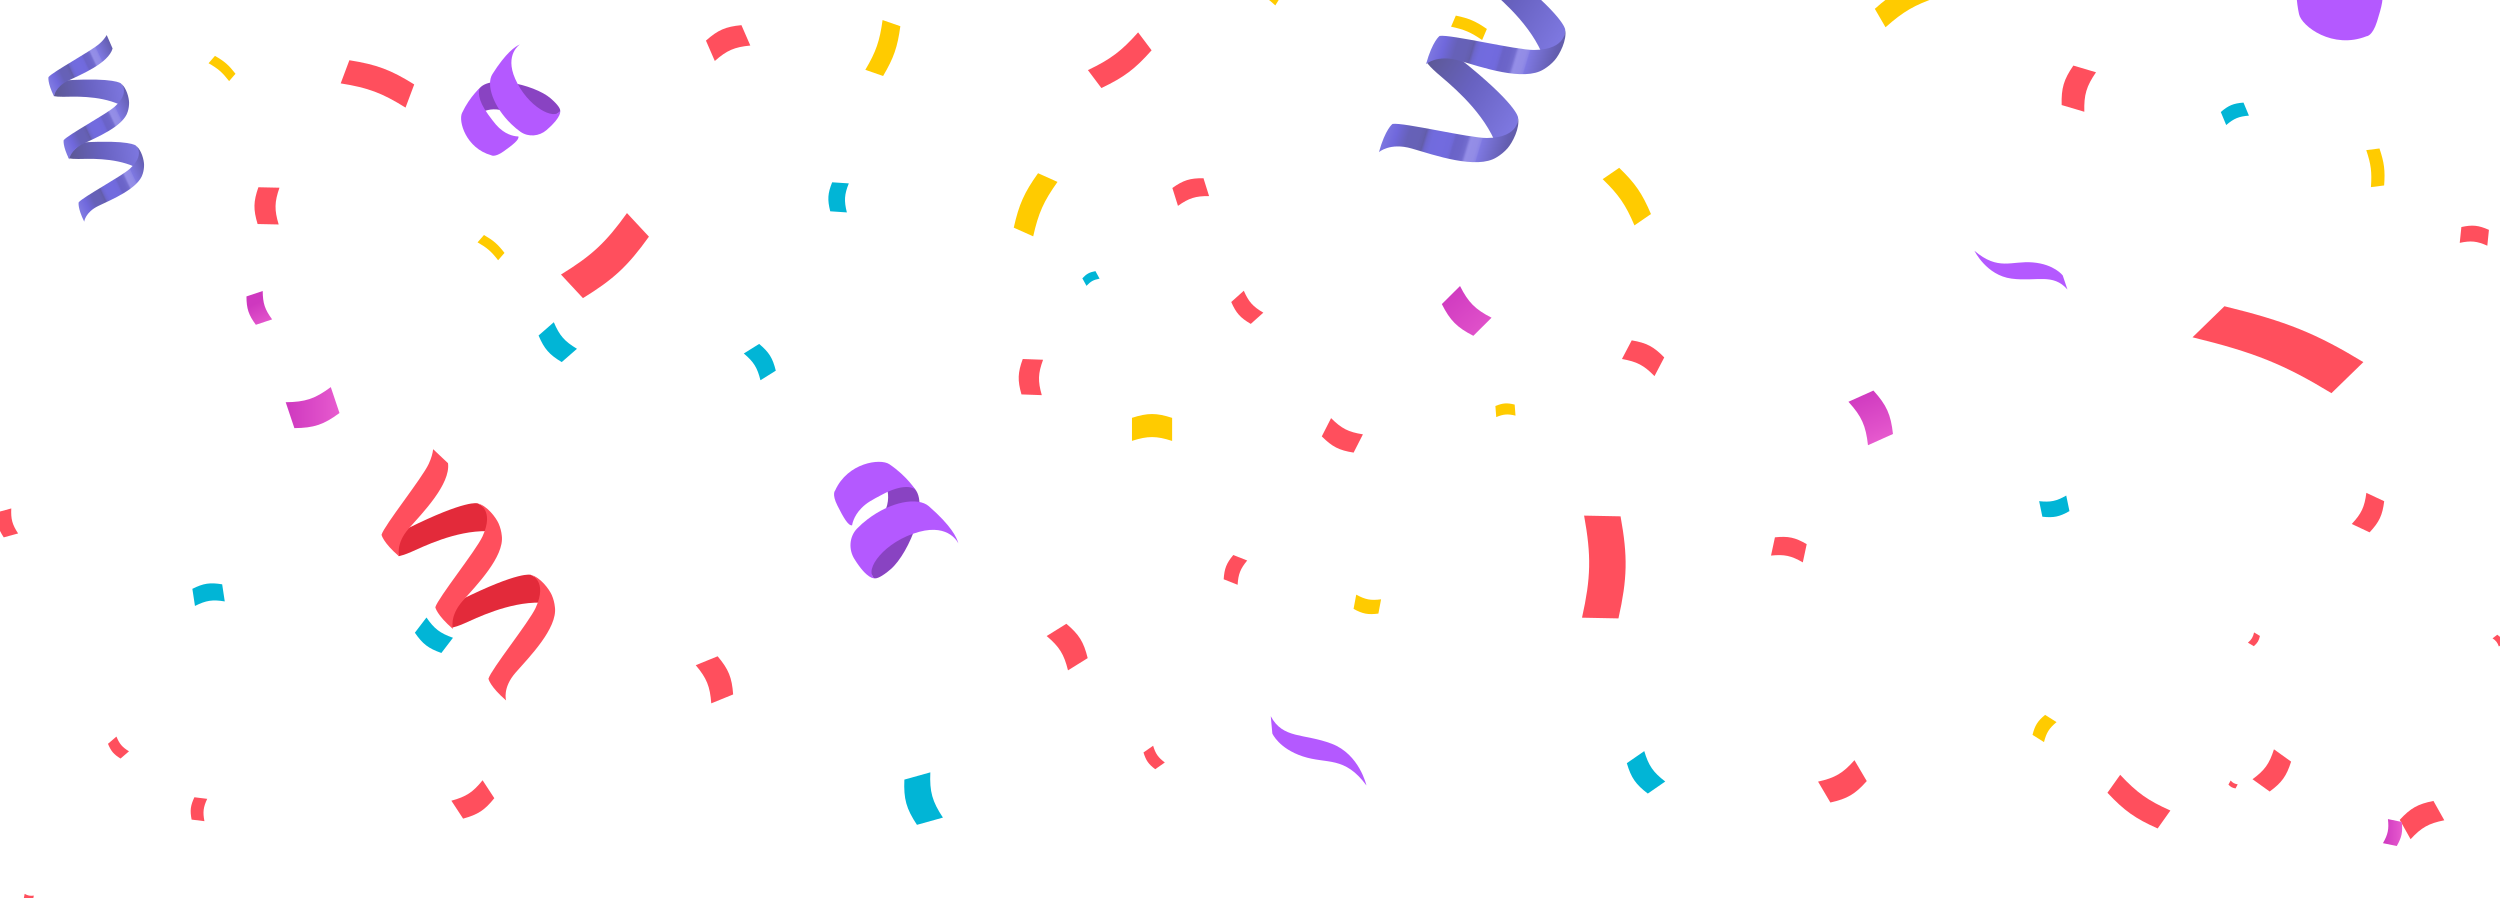 <svg width="423" height="152" viewBox="0 0 423 152" fill="none" xmlns="http://www.w3.org/2000/svg">
<path d="M392.121 0.727C392.121 0.727 392.955 -4.268 399.73 -4.5C406.506 -4.733 407.139 -7.685 407.139 -7.685L406.904 -11.205C406.904 -11.205 408.312 -12.574 403.417 -12.895C398.522 -13.215 387.039 -8.207 388.976 -3.494C391.574 2.843 392.121 0.727 392.121 0.727Z" fill="#8943C2"/>
<path d="M388.837 -5.183C388.837 -5.183 388.081 -1.883 388.994 2.387C389.436 4.47 394.719 8.405 400.421 6.133C400.421 6.133 401.406 6.145 402.191 3.652C402.976 1.16 403.482 -0.807 402.828 -1.225C402.828 -1.225 401.448 -0.099 399.088 -0.052C397.598 -0.023 396.589 -0.297 394.08 -1.041C390.027 -2.237 388.594 -4.116 388.837 -5.183Z" fill="#B459FF"/>
<path d="M80.701 19.527C80.701 19.527 83.363 17.017 87.361 19.844C91.358 22.671 93.015 21.247 93.015 21.247L94.417 19.119C94.417 19.119 95.823 18.948 93.148 16.624C90.473 14.3 81.681 12.164 80.736 15.725C79.461 20.506 80.701 19.527 80.701 19.527Z" fill="#8943C2"/>
<path d="M81.389 14.698C81.389 14.698 79.512 16.265 78.174 19.12C77.52 20.51 78.84 25.083 83.112 26.267C83.112 26.267 83.674 26.705 85.213 25.613C86.752 24.522 87.906 23.612 87.708 23.086C87.708 23.086 86.422 23.132 85.044 22.127C84.174 21.493 83.715 20.892 82.595 19.37C80.787 16.903 80.782 15.199 81.389 14.698Z" fill="#B459FF"/>
<path d="M94.774 18.746C94.774 18.746 95.166 19.698 92.472 22.012C91.236 23.075 89.411 23.237 88.076 22.307C87.52 21.913 86.996 21.475 86.51 20.998C83.463 18.058 82.196 14.306 83.317 12.539C85.594 8.941 87.154 7.86 87.986 7.507C87.986 7.507 85.339 9.18 87.17 13.337C89.256 18.076 93.817 20.477 94.774 18.746Z" fill="#B459FF"/>
<path d="M349.016 46.606C349.016 46.606 347.612 44.715 343.966 44.401C340.32 44.088 338.134 45.894 334.078 42.432C334.078 42.432 336.091 46.589 340.354 47.143C344.617 47.696 347.343 46.163 349.811 48.987L349.016 46.606Z" fill="#B459FF"/>
<path d="M149.538 81.381C149.538 81.381 151.972 84.912 147.988 89.044C144.004 93.177 145.358 95.349 145.358 95.349L147.575 97.353C147.575 97.353 147.522 99.014 150.689 96.326C153.857 93.639 157.893 83.825 153.936 82.097C148.628 79.774 149.538 81.381 149.538 81.381Z" fill="#8943C2"/>
<path d="M155.014 83.047C155.014 83.047 153.533 80.598 150.463 78.534C148.97 77.531 143.439 78.246 141.308 82.989C141.308 82.989 140.695 83.562 141.69 85.54C142.684 87.518 143.526 89.013 144.174 88.882C144.174 88.882 144.351 87.383 145.765 85.965C146.654 85.07 147.431 84.642 149.393 83.616C152.552 81.945 154.534 82.248 155.014 83.047Z" fill="#B459FF"/>
<path d="M147.939 97.833C147.939 97.833 146.766 98.117 144.566 94.586C143.554 92.963 143.686 90.822 145.005 89.441C145.561 88.866 146.16 88.335 146.798 87.853C150.751 84.845 155.314 84.043 157.163 85.655C160.925 88.934 161.9 90.934 162.16 91.962C162.16 91.962 160.69 88.597 155.548 89.979C149.694 91.556 146.105 96.417 147.939 97.833Z" fill="#B459FF"/>
<path d="M215.279 124.11C215.279 124.11 216.372 126.647 220.448 127.987C224.524 129.327 227.501 127.855 231.199 132.899C231.199 132.899 230.02 127.613 225.306 125.832C220.592 124.051 217.07 125.066 215.012 121.178L215.279 124.11Z" fill="#B459FF"/>
<path d="M367.23 137.14C363.406 135.437 361.598 134.151 358.735 131.099C357.872 132.312 357.44 132.92 356.578 134.135C359.441 137.188 361.249 138.474 365.073 140.176L367.23 137.14Z" fill="#FF4F5D"/>
<path d="M57.645 14.11C62.288 14.845 64.623 15.722 68.617 18.206C69.204 16.636 69.496 15.852 70.087 14.286C66.093 11.803 63.758 10.931 59.114 10.191C58.525 11.759 58.229 12.541 57.645 14.11Z" fill="#FF4F5D"/>
<path d="M268.03 87.241C269.263 94.067 269.187 97.742 267.676 104.512L273.843 104.635C275.353 97.865 275.435 94.19 274.198 87.364L268.03 87.241Z" fill="#FF4F5D"/>
<path d="M192.57 5.477C189.733 8.661 187.925 10.023 184.074 11.863C184.986 13.076 185.442 13.686 186.355 14.898C190.206 13.061 192.014 11.703 194.851 8.513L192.57 5.477Z" fill="#FF4F5D"/>
<path d="M106.084 36.053C102.515 41.033 100.14 43.246 94.918 46.451L98.632 50.444C103.852 47.237 106.222 45.024 109.798 40.043C108.312 38.447 107.57 37.649 106.084 36.053Z" fill="#FF4F5D"/>
<path d="M370.973 57.07C381.429 59.623 386.433 61.634 394.48 66.525L399.881 61.271C391.828 56.383 386.826 54.37 376.373 51.816L370.973 57.07Z" fill="#FF4F5D"/>
<path d="M212.363 -1.225C213.879 -0.656 214.606 -0.2 215.782 0.913C216.087 0.423 216.24 0.178 216.546 -0.312C215.369 -1.425 214.642 -1.882 213.127 -2.45L212.363 -1.225Z" fill="#FFCB00"/>
<path d="M35.289 10.697C36.897 11.612 37.636 12.258 38.763 13.725L39.844 12.483C38.716 11.013 37.978 10.371 36.37 9.455L35.289 10.697Z" fill="#FFCB00"/>
<path d="M80.805 41.005C82.412 41.922 83.152 42.566 84.278 44.035L85.359 42.793C84.233 41.323 83.493 40.681 81.887 39.765L80.805 41.005Z" fill="#FFCB00"/>
<path d="M276.548 38.136C275.053 34.629 273.91 32.964 271.172 30.312C272.29 29.543 272.848 29.159 273.967 28.391C276.702 31.043 277.847 32.707 279.342 36.214C278.223 36.982 277.665 37.367 276.548 38.136Z" fill="#FFCB00"/>
<path d="M146.414 11.815C148.231 8.732 148.851 6.939 149.33 3.393L152.338 4.435C151.859 7.981 151.236 9.773 149.422 12.857L146.414 11.815Z" fill="#FFCB00"/>
<path d="M178.929 30.779C176.578 34.079 175.704 36.038 174.817 39.99L171.527 38.52C172.414 34.567 173.289 32.608 175.638 29.308L178.929 30.779Z" fill="#FFCB00"/>
<path d="M250.773 6.777C248.884 5.47 247.766 4.989 245.52 4.517C245.842 3.767 246.009 3.39 246.326 2.64C248.573 3.111 249.691 3.593 251.58 4.9C251.257 5.65 251.096 6.026 250.773 6.777Z" fill="#FFCB00"/>
<path d="M327.767 -0.461C323.926 0.842 322.067 1.923 319.031 4.614L317.219 1.493C320.254 -1.202 322.116 -2.28 325.955 -3.582L327.767 -0.461Z" fill="#FFCB00"/>
<path d="M401.161 31.661C401.347 29.134 401.179 27.804 400.371 25.403L402.606 25.12C403.415 27.521 403.585 28.854 403.395 31.379L401.161 31.661Z" fill="#FFCB00"/>
<path d="M377.419 132.069C377.809 132.476 378.065 132.614 378.62 132.715C378.471 132.99 378.398 133.128 378.253 133.404C377.698 133.304 377.441 133.166 377.051 132.76C377.196 132.485 377.27 132.346 377.419 132.069Z" fill="#FF4F5D"/>
<path d="M397.914 88.656C399.56 86.9 400.086 85.781 400.387 83.389L403.408 84.808C403.105 87.197 402.579 88.315 400.935 90.075C399.724 89.509 399.119 89.224 397.914 88.656Z" fill="#FF4F5D"/>
<path d="M420.854 41.572C419.079 40.788 418.086 40.686 416.188 41.094C416.298 40.021 416.353 39.485 416.463 38.414C418.361 38.006 419.352 38.109 421.128 38.893C421.019 39.964 420.964 40.5 420.854 41.572Z" fill="#FF4F5D"/>
<path d="M413.576 138.791C410.922 139.324 409.708 140.006 407.872 141.993C407.137 140.683 406.77 140.033 406.035 138.717C407.872 136.728 409.085 136.048 411.738 135.516C412.473 136.826 412.84 137.482 413.576 138.791Z" fill="#FF4F5D"/>
<path d="M422.81 109.393C422.565 108.712 422.337 108.413 421.738 108.008L422.533 107.396C423.13 107.803 423.358 108.097 423.604 108.781L422.81 109.393Z" fill="#FF4F5D"/>
<path d="M380.348 108.738C380.978 108.188 381.205 107.819 381.39 107.005C381.786 107.25 381.985 107.364 382.384 107.603C382.194 108.418 381.974 108.787 381.343 109.336L380.348 108.738Z" fill="#FF4F5D"/>
<path d="M381.125 131.846C383.199 130.316 383.97 129.239 384.753 126.783C385.915 127.616 386.493 128.033 387.656 128.866C386.876 131.315 386.103 132.398 384.029 133.928L381.125 131.846Z" fill="#FF4F5D"/>
<path d="M347.97 122.181C346.701 123.24 346.256 123.961 345.844 125.564L343.902 124.339C344.308 122.736 344.759 122.012 346.029 120.956L347.97 122.181Z" fill="#FFCB00"/>
<path d="M307.617 132.251C310.505 131.608 311.814 130.836 313.774 128.623C314.607 130.037 315.025 130.743 315.856 132.158C313.897 134.371 312.584 135.144 309.7 135.787L307.617 132.251Z" fill="#FF4F5D"/>
<path d="M229.475 100.614C231.029 101.462 231.924 101.631 233.677 101.404C233.495 102.37 233.405 102.852 233.224 103.817C231.468 104.043 230.576 103.874 229.023 103.026C229.199 102.062 229.295 101.579 229.475 100.614Z" fill="#FFCB00"/>
<path d="M180.704 113.425C180.025 110.679 179.256 109.442 177.094 107.618L180.426 105.544C182.59 107.369 183.358 108.606 184.037 111.352L180.704 113.425Z" fill="#FF4F5D"/>
<path d="M195.108 126.178C195.525 127.547 195.948 128.15 197.089 129.013L195.463 130.151C194.322 129.294 193.9 128.681 193.48 127.317L195.108 126.178Z" fill="#FF4F5D"/>
<path d="M76.371 135.48C78.891 134.791 80.016 134.055 81.653 132.02L83.639 135.052C82.001 137.088 80.877 137.824 78.357 138.514C77.561 137.3 77.165 136.697 76.371 135.48Z" fill="#FF4F5D"/>
<path d="M19.701 124.627C20.22 125.88 20.672 126.412 21.826 127.121C21.253 127.611 20.969 127.856 20.394 128.346C19.24 127.635 18.787 127.104 18.27 125.851L19.701 124.627Z" fill="#FF4F5D"/>
<path d="M35.061 135.164C34.393 136.593 34.293 137.397 34.59 138.945L32.421 138.676C32.123 137.128 32.223 136.323 32.89 134.895L35.061 135.164Z" fill="#FF4F5D"/>
<path d="M126.952 7.704C124.258 7.966 122.975 8.522 120.945 10.318L119.445 6.87C121.478 5.073 122.751 4.517 125.451 4.255C126.051 5.634 126.352 6.325 126.952 7.704Z" fill="#FF4F5D"/>
<path d="M176.489 60.867C175.632 63.194 175.59 64.472 176.27 66.859L172.832 66.736C172.153 64.35 172.2 63.074 173.05 60.744L176.489 60.867Z" fill="#FF4F5D"/>
<path d="M120.345 119.008C120.134 116.131 119.576 114.757 117.719 112.551L121.424 111.043C123.28 113.248 123.838 114.622 124.049 117.499C122.567 118.102 121.822 118.403 120.345 119.008Z" fill="#FF4F5D"/>
<path d="M279.939 63.638C278.142 61.8 276.97 61.188 274.43 60.747C275.095 59.484 275.425 58.852 276.089 57.587C278.623 58.023 279.794 58.638 281.591 60.478C280.935 61.742 280.602 62.374 279.939 63.638Z" fill="#FF4F5D"/>
<path d="M204.576 33.179C202.292 33.157 201.171 33.509 199.311 34.832C198.933 33.622 198.742 33.018 198.363 31.805C200.226 30.483 201.347 30.133 203.628 30.156C204.009 31.365 204.197 31.969 204.576 33.179Z" fill="#FF4F5D"/>
<path d="M225.219 70.746C226.987 72.514 228.133 73.099 230.606 73.491L229.032 76.582C226.562 76.188 225.417 75.602 223.645 73.837C224.275 72.599 224.59 71.982 225.219 70.746Z" fill="#FF4F5D"/>
<path d="M211.027 94.838C209.864 96.248 209.519 97.124 209.404 98.946L207.047 98.013C207.162 96.192 207.507 95.318 208.669 93.907L211.027 94.838Z" fill="#FF4F5D"/>
<path d="M198.323 74.607C195.652 73.738 194.205 73.738 191.531 74.596C191.531 73.036 191.531 72.257 191.531 70.697C194.206 69.839 195.65 69.839 198.324 70.704C198.325 72.268 198.324 73.047 198.323 74.607Z" fill="#FFCB00"/>
<path d="M305.034 95.156C303.064 94.016 301.921 93.771 299.656 94.004C299.922 92.769 300.054 92.151 300.319 90.917C302.582 90.684 303.726 90.928 305.695 92.07C305.429 93.304 305.297 93.923 305.034 95.156Z" fill="#FF4F5D"/>
<path d="M354.645 12.229C353.014 14.608 352.593 16.026 352.667 18.912L348.832 17.774C348.76 14.892 349.181 13.471 350.81 11.094L354.645 12.229Z" fill="#FF4F5D"/>
<path d="M256.424 70.327C255.108 70.008 254.414 70.06 253.162 70.572C253.105 69.822 253.076 69.448 253.02 68.699C254.272 68.185 254.966 68.132 256.282 68.454C256.339 69.206 256.366 69.574 256.424 70.327Z" fill="#FFCB00"/>
<path d="M210.451 49.195C211.281 51.078 211.984 51.867 213.757 52.903L211.63 54.804C209.856 53.768 209.151 52.979 208.324 51.099C209.174 50.343 209.6 49.957 210.451 49.195Z" fill="#FF4F5D"/>
<path d="M47.286 31.76C46.44 34.19 46.41 35.517 47.152 37.981L43.584 37.905C42.844 35.439 42.872 34.115 43.718 31.683L47.286 31.76Z" fill="#FF4F5D"/>
<path d="M4.173 151.239C4.743 151.553 5.073 151.615 5.72 151.533C5.652 151.89 5.619 152.067 5.55 152.423C4.904 152.505 4.571 152.442 4.004 152.127C4.071 151.772 4.106 151.594 4.173 151.239Z" fill="#FF4F5D"/>
<path d="M1.909 86.027C1.823 87.84 2.068 88.74 3.062 90.259L0.634 90.922C-0.36 89.403 -0.605 88.502 -0.519 86.69L1.909 86.027Z" fill="#FF4F5D"/>
<path d="M186.047 47.148C185.02 47.343 184.547 47.602 183.831 48.364L183.133 47.09C183.849 46.328 184.323 46.07 185.349 45.874C185.629 46.384 185.768 46.638 186.047 47.148Z" fill="#01B5D6"/>
<path d="M93.705 54.519C94.672 56.788 95.507 57.745 97.623 59.015C96.591 59.917 96.075 60.362 95.043 61.265C92.927 59.995 92.094 59.038 91.125 56.769C92.156 55.868 92.671 55.418 93.705 54.519Z" fill="#01B5D6"/>
<path d="M72.156 104.482C73.483 106.402 74.441 107.132 76.645 107.912C75.857 108.941 75.465 109.455 74.679 110.484C72.475 109.708 71.522 108.978 70.195 107.055C70.975 106.025 71.368 105.51 72.156 104.482Z" fill="#01B5D6"/>
<path d="M157.411 130.682C157.274 133.967 157.727 135.595 159.543 138.337L155.148 139.562C153.335 136.821 152.881 135.192 153.019 131.908C154.777 131.414 155.656 131.17 157.411 130.682Z" fill="#01B5D6"/>
<path d="M380.517 19.564C378.803 19.701 377.982 20.041 376.674 21.157C376.306 20.275 376.123 19.834 375.758 18.952C377.065 17.832 377.885 17.493 379.601 17.359C379.966 18.239 380.15 18.68 380.517 19.564Z" fill="#01B5D6"/>
<path d="M345.023 84.796C346.948 85.007 347.923 84.805 349.606 83.847C349.825 84.899 349.934 85.426 350.151 86.477C348.469 87.437 347.494 87.64 345.567 87.428C345.345 86.375 345.236 85.849 345.023 84.796Z" fill="#01B5D6"/>
<path d="M143.618 31.03C142.861 32.922 142.793 33.97 143.291 35.942L140.475 35.753C139.977 33.78 140.046 32.735 140.801 30.844L143.618 31.03Z" fill="#01B5D6"/>
<path d="M278.21 127.088C278.952 129.568 279.708 130.663 281.76 132.232L278.808 134.273C276.753 132.703 275.992 131.608 275.258 129.129L278.21 127.088Z" fill="#01B5D6"/>
<path d="M128.668 64.338C128.136 62.196 127.536 61.233 125.852 59.812C126.89 59.163 127.41 58.839 128.448 58.191C130.136 59.612 130.736 60.575 131.264 62.717C130.227 63.367 129.708 63.694 128.668 64.338Z" fill="#01B5D6"/>
<path d="M38.03 101.762C35.948 101.419 34.874 101.583 32.988 102.528C32.81 101.369 32.722 100.791 32.547 99.632C34.434 98.687 35.506 98.53 37.591 98.865C37.766 100.024 37.855 100.604 38.03 101.762Z" fill="#01B5D6"/>
<path d="M403.199 142.664C404.049 141.166 404.226 140.3 404.037 138.589L406.374 139.07C406.565 140.785 406.386 141.643 405.538 143.144L403.199 142.664Z" fill="url(#paint0_linear_4003_46803)"/>
<path d="M316.06 75.33C315.698 72.014 314.996 70.449 312.754 67.981L316.984 66.081C319.221 68.554 319.923 70.123 320.29 73.43L316.06 75.33Z" fill="url(#paint1_linear_4003_46803)"/>
<path d="M247.036 48.392C248.45 51.184 249.584 52.326 252.368 53.757L249.289 56.819C246.507 55.388 245.371 54.247 243.957 51.453L247.036 48.392Z" fill="url(#paint2_linear_4003_46803)"/>
<path d="M48.34 68.057C51.67 68.024 53.295 67.48 55.971 65.497C56.559 67.249 56.853 68.126 57.441 69.88C54.764 71.862 53.139 72.407 49.808 72.44C49.219 70.687 48.928 69.811 48.34 68.057Z" fill="url(#paint3_linear_4003_46803)"/>
<path d="M44.453 49.24C44.468 51.332 44.808 52.353 46.044 54.039L43.291 54.954C42.052 53.27 41.713 52.249 41.699 50.155L44.453 49.24Z" fill="url(#paint4_linear_4003_46803)"/>
<path d="M22.736 28.2C22.736 28.2 24.95 26.75 22.995 24.638C22.995 24.638 21.971 23.635 13.922 24.103L11.551 26.129L11.657 26.778C11.463 26.676 11.635 26.915 13.249 26.901C14.738 26.89 19.187 26.605 22.736 28.2Z" fill="url(#paint5_linear_4003_46803)"/>
<path d="M13.309 34.238C13.309 34.238 13.092 35.16 14.249 37.504C14.249 37.504 14.421 35.911 16.649 34.841C18.877 33.77 23.456 31.888 24.151 29.404C24.305 28.914 24.381 28.403 24.377 27.89C24.366 27.107 23.946 25.35 22.995 24.639C22.995 24.639 24.663 26.108 21.96 28.558C20.546 29.844 14.06 33.317 13.309 34.238Z" fill="url(#paint6_linear_4003_46803)"/>
<path d="M20.2 17.678C20.2 17.678 22.415 16.226 20.46 14.115C20.46 14.115 19.436 13.113 11.387 13.581L9.359 14.665L9.122 16.257C8.929 16.155 9.1 16.394 10.714 16.379C12.197 16.367 16.65 16.083 20.2 17.678Z" fill="url(#paint7_linear_4003_46803)"/>
<path d="M10.774 23.715C10.774 23.715 10.558 24.637 11.714 26.98C11.714 26.98 11.885 25.388 14.114 24.316C16.342 23.245 20.921 21.364 21.617 18.88C21.77 18.39 21.846 17.88 21.842 17.366C21.832 16.584 21.41 14.827 20.46 14.114C20.46 14.114 22.127 15.584 19.425 18.034C18.006 19.321 11.521 22.79 10.774 23.715Z" fill="url(#paint8_linear_4003_46803)"/>
<path d="M8.203 13.043C8.203 13.043 7.988 13.965 9.144 16.309C9.144 16.309 9.316 14.717 11.543 13.645C13.771 12.573 18.356 10.693 19.05 8.207L18.055 5.93C17.737 6.47 17.334 6.955 16.861 7.365C15.445 8.649 8.958 12.118 8.203 13.043Z" fill="url(#paint9_linear_4003_46803)"/>
<path d="M252.852 23.733C252.852 23.733 256.936 24.345 256.851 19.855C256.851 19.855 256.702 17.625 246.846 9.811L241.984 9.703L241.433 10.57C241.31 10.251 241.265 10.707 243.147 12.366C244.901 13.897 250.379 18.189 252.852 23.733Z" fill="url(#paint10_linear_4003_46803)"/>
<path d="M235.613 20.968C235.613 20.968 234.404 21.818 233.316 25.745C233.316 25.745 235.174 24.064 238.876 25.133C242.579 26.201 249.865 28.77 253.251 26.602C253.939 26.192 254.559 25.677 255.088 25.076C255.887 24.154 257.221 21.671 256.852 19.855C256.852 19.855 257.264 23.304 251.576 23.348C248.598 23.371 237.445 20.672 235.613 20.968Z" fill="url(#paint11_linear_4003_46803)"/>
<path d="M260.822 8.843C260.822 8.843 264.907 9.456 264.822 4.965C264.822 4.965 264.672 2.735 254.816 -5.079L251.329 -5.928L249.401 -4.322C249.279 -4.643 249.234 -4.186 251.123 -2.527C252.872 -0.993 258.348 3.307 260.822 8.843Z" fill="url(#paint12_linear_4003_46803)"/>
<path d="M243.582 6.078C243.582 6.078 242.372 6.928 241.285 10.855C241.285 10.855 243.144 9.173 246.845 10.242C250.546 11.312 257.834 13.879 261.221 11.712C261.909 11.301 262.528 10.785 263.058 10.184C263.857 9.261 265.191 6.78 264.822 4.962C264.822 4.962 265.234 8.412 259.546 8.455C256.566 8.482 245.414 5.781 243.582 6.078Z" fill="url(#paint13_linear_4003_46803)"/>
<path d="M91.425 101.964C91.425 101.964 93.47 98.902 89.814 97.262C89.814 97.262 87.958 96.534 77.905 101.527L75.973 105.415L76.462 106.187C76.156 106.164 76.508 106.375 78.563 105.479C80.467 104.65 86.012 101.857 91.425 101.964Z" fill="#E32A3A"/>
<path d="M82.644 114.839C82.644 114.839 82.871 116.138 85.629 118.513C85.629 118.513 84.979 116.375 87.251 113.793C89.522 111.211 94.359 106.299 93.893 102.738C93.822 102.027 93.642 101.33 93.358 100.674C92.917 99.678 91.419 97.659 89.813 97.267C89.813 97.267 92.752 98.246 90.629 102.855C89.518 105.263 83.102 113.246 82.644 114.839Z" fill="#FF4F5D"/>
<path d="M82.434 89.872C82.434 89.872 84.48 86.81 80.825 85.17C80.825 85.17 78.967 84.443 68.914 89.436L66.906 91.93L67.472 94.097C67.167 94.072 67.517 94.284 69.574 93.388C71.478 92.559 77.022 89.767 82.434 89.872Z" fill="#E32A3A"/>
<path d="M73.656 102.748C73.656 102.748 73.883 104.048 76.64 106.423C76.64 106.423 75.99 104.284 78.262 101.702C80.535 99.12 85.364 94.207 84.904 90.646C84.834 89.935 84.653 89.239 84.369 88.584C83.929 87.587 82.431 85.568 80.826 85.175C80.826 85.175 83.765 86.155 81.64 90.763C80.527 93.172 74.113 101.156 73.656 102.748Z" fill="#FF4F5D"/>
<path d="M64.555 90.481C64.555 90.481 64.781 91.779 67.538 94.149C67.538 94.149 66.889 92.01 69.161 89.43C71.432 86.849 76.268 81.933 75.803 78.374L73.287 76C73.217 76.68 72.994 77.502 72.539 78.49C71.426 80.903 65.011 88.887 64.555 90.481Z" fill="#FF4F5D"/>
<defs>
<linearGradient id="paint0_linear_4003_46803" x1="403.199" y1="140.867" x2="406.444" y2="140.867" gradientUnits="userSpaceOnUse">
<stop stop-color="#CE38BF"/>
<stop offset="0.73" stop-color="#E051CA"/>
<stop offset="1" stop-color="#E85CCF"/>
</linearGradient>
<linearGradient id="paint1_linear_4003_46803" x1="314.96" y1="65.927" x2="318.474" y2="74.885" gradientUnits="userSpaceOnUse">
<stop stop-color="#CE38BF"/>
<stop offset="0.73" stop-color="#E051CA"/>
<stop offset="1" stop-color="#E85CCF"/>
</linearGradient>
<linearGradient id="paint2_linear_4003_46803" x1="244.334" y1="49.002" x2="253.117" y2="58.308" gradientUnits="userSpaceOnUse">
<stop stop-color="#CE38BF"/>
<stop offset="0.73" stop-color="#E051CA"/>
<stop offset="1" stop-color="#E85CCF"/>
</linearGradient>
<linearGradient id="paint3_linear_4003_46803" x1="48.34" y1="68.968" x2="57.441" y2="68.968" gradientUnits="userSpaceOnUse">
<stop stop-color="#CE38BF"/>
<stop offset="0.73" stop-color="#E051CA"/>
<stop offset="1" stop-color="#E85CCF"/>
</linearGradient>
<linearGradient id="paint4_linear_4003_46803" x1="43.383" y1="51.309" x2="45.219" y2="55.251" gradientUnits="userSpaceOnUse">
<stop stop-color="#CE38BF"/>
<stop offset="0.73" stop-color="#E051CA"/>
<stop offset="1" stop-color="#E85CCF"/>
</linearGradient>
<linearGradient id="paint5_linear_4003_46803" x1="11.769" y1="27.304" x2="23.78" y2="25.363" gradientUnits="userSpaceOnUse">
<stop stop-color="#5C5894"/>
<stop offset="0.47" stop-color="#6862C1"/>
<stop offset="1" stop-color="#7E78E1"/>
</linearGradient>
<linearGradient id="paint6_linear_4003_46803" x1="12.932" y1="33.88" x2="26.154" y2="27.677" gradientUnits="userSpaceOnUse">
<stop stop-color="#7E78E1"/>
<stop offset="0.09" stop-color="#7068DC"/>
<stop offset="0.18" stop-color="#6661B8"/>
<stop offset="0.26" stop-color="#6661B6"/>
<stop offset="0.29" stop-color="#645FAF"/>
<stop offset="0.3" stop-color="#625DA9"/>
<stop offset="0.31" stop-color="#6761BA"/>
<stop offset="0.32" stop-color="#6C66CB"/>
<stop offset="0.34" stop-color="#6F69D6"/>
<stop offset="0.36" stop-color="#716BDD"/>
<stop offset="0.43" stop-color="#726BDF"/>
<stop offset="0.49" stop-color="#716ADD"/>
<stop offset="0.51" stop-color="#6F68D6"/>
<stop offset="0.52" stop-color="#6B64CB"/>
<stop offset="0.53" stop-color="#6A63C8"/>
<stop offset="0.58" stop-color="#6C65C9"/>
<stop offset="0.61" stop-color="#726CCE"/>
<stop offset="0.62" stop-color="#7E77D7"/>
<stop offset="0.63" stop-color="#8E88E3"/>
<stop offset="0.64" stop-color="#948EE7"/>
<stop offset="0.69" stop-color="#928CE6"/>
<stop offset="0.71" stop-color="#8B85E5"/>
<stop offset="0.72" stop-color="#7E78E1"/>
<stop offset="0.9" stop-color="#645EB1"/>
<stop offset="1" stop-color="#5F5A9C"/>
</linearGradient>
<linearGradient id="paint7_linear_4003_46803" x1="9.246" y1="16.746" x2="21.257" y2="14.806" gradientUnits="userSpaceOnUse">
<stop stop-color="#5C5894"/>
<stop offset="0.47" stop-color="#6862C1"/>
<stop offset="1" stop-color="#7E78E1"/>
</linearGradient>
<linearGradient id="paint8_linear_4003_46803" x1="10.408" y1="23.322" x2="23.631" y2="17.119" gradientUnits="userSpaceOnUse">
<stop stop-color="#7E78E1"/>
<stop offset="0.09" stop-color="#7068DC"/>
<stop offset="0.18" stop-color="#6661B8"/>
<stop offset="0.26" stop-color="#6661B6"/>
<stop offset="0.29" stop-color="#645FAF"/>
<stop offset="0.3" stop-color="#625DA9"/>
<stop offset="0.31" stop-color="#6761BA"/>
<stop offset="0.32" stop-color="#6C66CB"/>
<stop offset="0.34" stop-color="#6F69D6"/>
<stop offset="0.36" stop-color="#716BDD"/>
<stop offset="0.43" stop-color="#726BDF"/>
<stop offset="0.49" stop-color="#716ADD"/>
<stop offset="0.51" stop-color="#6F68D6"/>
<stop offset="0.52" stop-color="#6B64CB"/>
<stop offset="0.53" stop-color="#6A63C8"/>
<stop offset="0.58" stop-color="#6C65C9"/>
<stop offset="0.61" stop-color="#726CCE"/>
<stop offset="0.62" stop-color="#7E77D7"/>
<stop offset="0.63" stop-color="#8E88E3"/>
<stop offset="0.64" stop-color="#948EE7"/>
<stop offset="0.69" stop-color="#928CE6"/>
<stop offset="0.71" stop-color="#8B85E5"/>
<stop offset="0.72" stop-color="#7E78E1"/>
<stop offset="0.9" stop-color="#645EB1"/>
<stop offset="1" stop-color="#5F5A9C"/>
</linearGradient>
<linearGradient id="paint9_linear_4003_46803" x1="8.33" y1="13.679" x2="20.391" y2="8.021" gradientUnits="userSpaceOnUse">
<stop stop-color="#7E78E1"/>
<stop offset="0.09" stop-color="#7068DC"/>
<stop offset="0.18" stop-color="#6661B8"/>
<stop offset="0.26" stop-color="#6661B6"/>
<stop offset="0.29" stop-color="#645FAF"/>
<stop offset="0.3" stop-color="#625DA9"/>
<stop offset="0.31" stop-color="#6761BA"/>
<stop offset="0.32" stop-color="#6C66CB"/>
<stop offset="0.34" stop-color="#6F69D6"/>
<stop offset="0.36" stop-color="#716BDD"/>
<stop offset="0.43" stop-color="#726BDF"/>
<stop offset="0.49" stop-color="#716ADD"/>
<stop offset="0.51" stop-color="#6F68D6"/>
<stop offset="0.52" stop-color="#6B64CB"/>
<stop offset="0.53" stop-color="#6A63C8"/>
<stop offset="0.58" stop-color="#6C65C9"/>
<stop offset="0.61" stop-color="#726CCE"/>
<stop offset="0.62" stop-color="#7E77D7"/>
<stop offset="0.63" stop-color="#8E88E3"/>
<stop offset="0.64" stop-color="#948EE7"/>
<stop offset="0.69" stop-color="#928CE6"/>
<stop offset="0.71" stop-color="#8B85E5"/>
<stop offset="0.72" stop-color="#7E78E1"/>
<stop offset="0.9" stop-color="#645EB1"/>
<stop offset="1" stop-color="#5F5A9C"/>
</linearGradient>
<linearGradient id="paint10_linear_4003_46803" x1="240.273" y1="11.563" x2="256.177" y2="21.782" gradientUnits="userSpaceOnUse">
<stop stop-color="#5C5894"/>
<stop offset="0.47" stop-color="#6862C1"/>
<stop offset="1" stop-color="#7E78E1"/>
</linearGradient>
<linearGradient id="paint11_linear_4003_46803" x1="234.797" y1="20.372" x2="256.522" y2="26.916" gradientUnits="userSpaceOnUse">
<stop stop-color="#7E78E1"/>
<stop offset="0.09" stop-color="#7068DC"/>
<stop offset="0.18" stop-color="#6661B8"/>
<stop offset="0.26" stop-color="#6661B6"/>
<stop offset="0.29" stop-color="#645FAF"/>
<stop offset="0.3" stop-color="#625DA9"/>
<stop offset="0.31" stop-color="#6761BA"/>
<stop offset="0.32" stop-color="#6C66CB"/>
<stop offset="0.34" stop-color="#6F69D6"/>
<stop offset="0.36" stop-color="#716BDD"/>
<stop offset="0.43" stop-color="#726BDF"/>
<stop offset="0.49" stop-color="#716ADD"/>
<stop offset="0.51" stop-color="#6F68D6"/>
<stop offset="0.52" stop-color="#6B64CB"/>
<stop offset="0.53" stop-color="#6A63C8"/>
<stop offset="0.58" stop-color="#6C65C9"/>
<stop offset="0.61" stop-color="#726CCE"/>
<stop offset="0.62" stop-color="#7E77D7"/>
<stop offset="0.63" stop-color="#8E88E3"/>
<stop offset="0.64" stop-color="#948EE7"/>
<stop offset="0.69" stop-color="#928CE6"/>
<stop offset="0.71" stop-color="#8B85E5"/>
<stop offset="0.72" stop-color="#7E78E1"/>
<stop offset="0.9" stop-color="#645EB1"/>
<stop offset="1" stop-color="#5F5A9C"/>
</linearGradient>
<linearGradient id="paint12_linear_4003_46803" x1="248.311" y1="-3.262" x2="264.214" y2="6.957" gradientUnits="userSpaceOnUse">
<stop stop-color="#5C5894"/>
<stop offset="0.47" stop-color="#6862C1"/>
<stop offset="1" stop-color="#7E78E1"/>
</linearGradient>
<linearGradient id="paint13_linear_4003_46803" x1="242.835" y1="5.546" x2="264.559" y2="12.091" gradientUnits="userSpaceOnUse">
<stop stop-color="#7E78E1"/>
<stop offset="0.09" stop-color="#7068DC"/>
<stop offset="0.18" stop-color="#6661B8"/>
<stop offset="0.26" stop-color="#6661B6"/>
<stop offset="0.29" stop-color="#645FAF"/>
<stop offset="0.3" stop-color="#625DA9"/>
<stop offset="0.31" stop-color="#6761BA"/>
<stop offset="0.32" stop-color="#6C66CB"/>
<stop offset="0.34" stop-color="#6F69D6"/>
<stop offset="0.36" stop-color="#716BDD"/>
<stop offset="0.43" stop-color="#726BDF"/>
<stop offset="0.49" stop-color="#716ADD"/>
<stop offset="0.51" stop-color="#6F68D6"/>
<stop offset="0.52" stop-color="#6B64CB"/>
<stop offset="0.53" stop-color="#6A63C8"/>
<stop offset="0.58" stop-color="#6C65C9"/>
<stop offset="0.61" stop-color="#726CCE"/>
<stop offset="0.62" stop-color="#7E77D7"/>
<stop offset="0.63" stop-color="#8E88E3"/>
<stop offset="0.64" stop-color="#948EE7"/>
<stop offset="0.69" stop-color="#928CE6"/>
<stop offset="0.71" stop-color="#8B85E5"/>
<stop offset="0.72" stop-color="#7E78E1"/>
<stop offset="0.9" stop-color="#645EB1"/>
<stop offset="1" stop-color="#5F5A9C"/>
</linearGradient>
</defs>
</svg>
